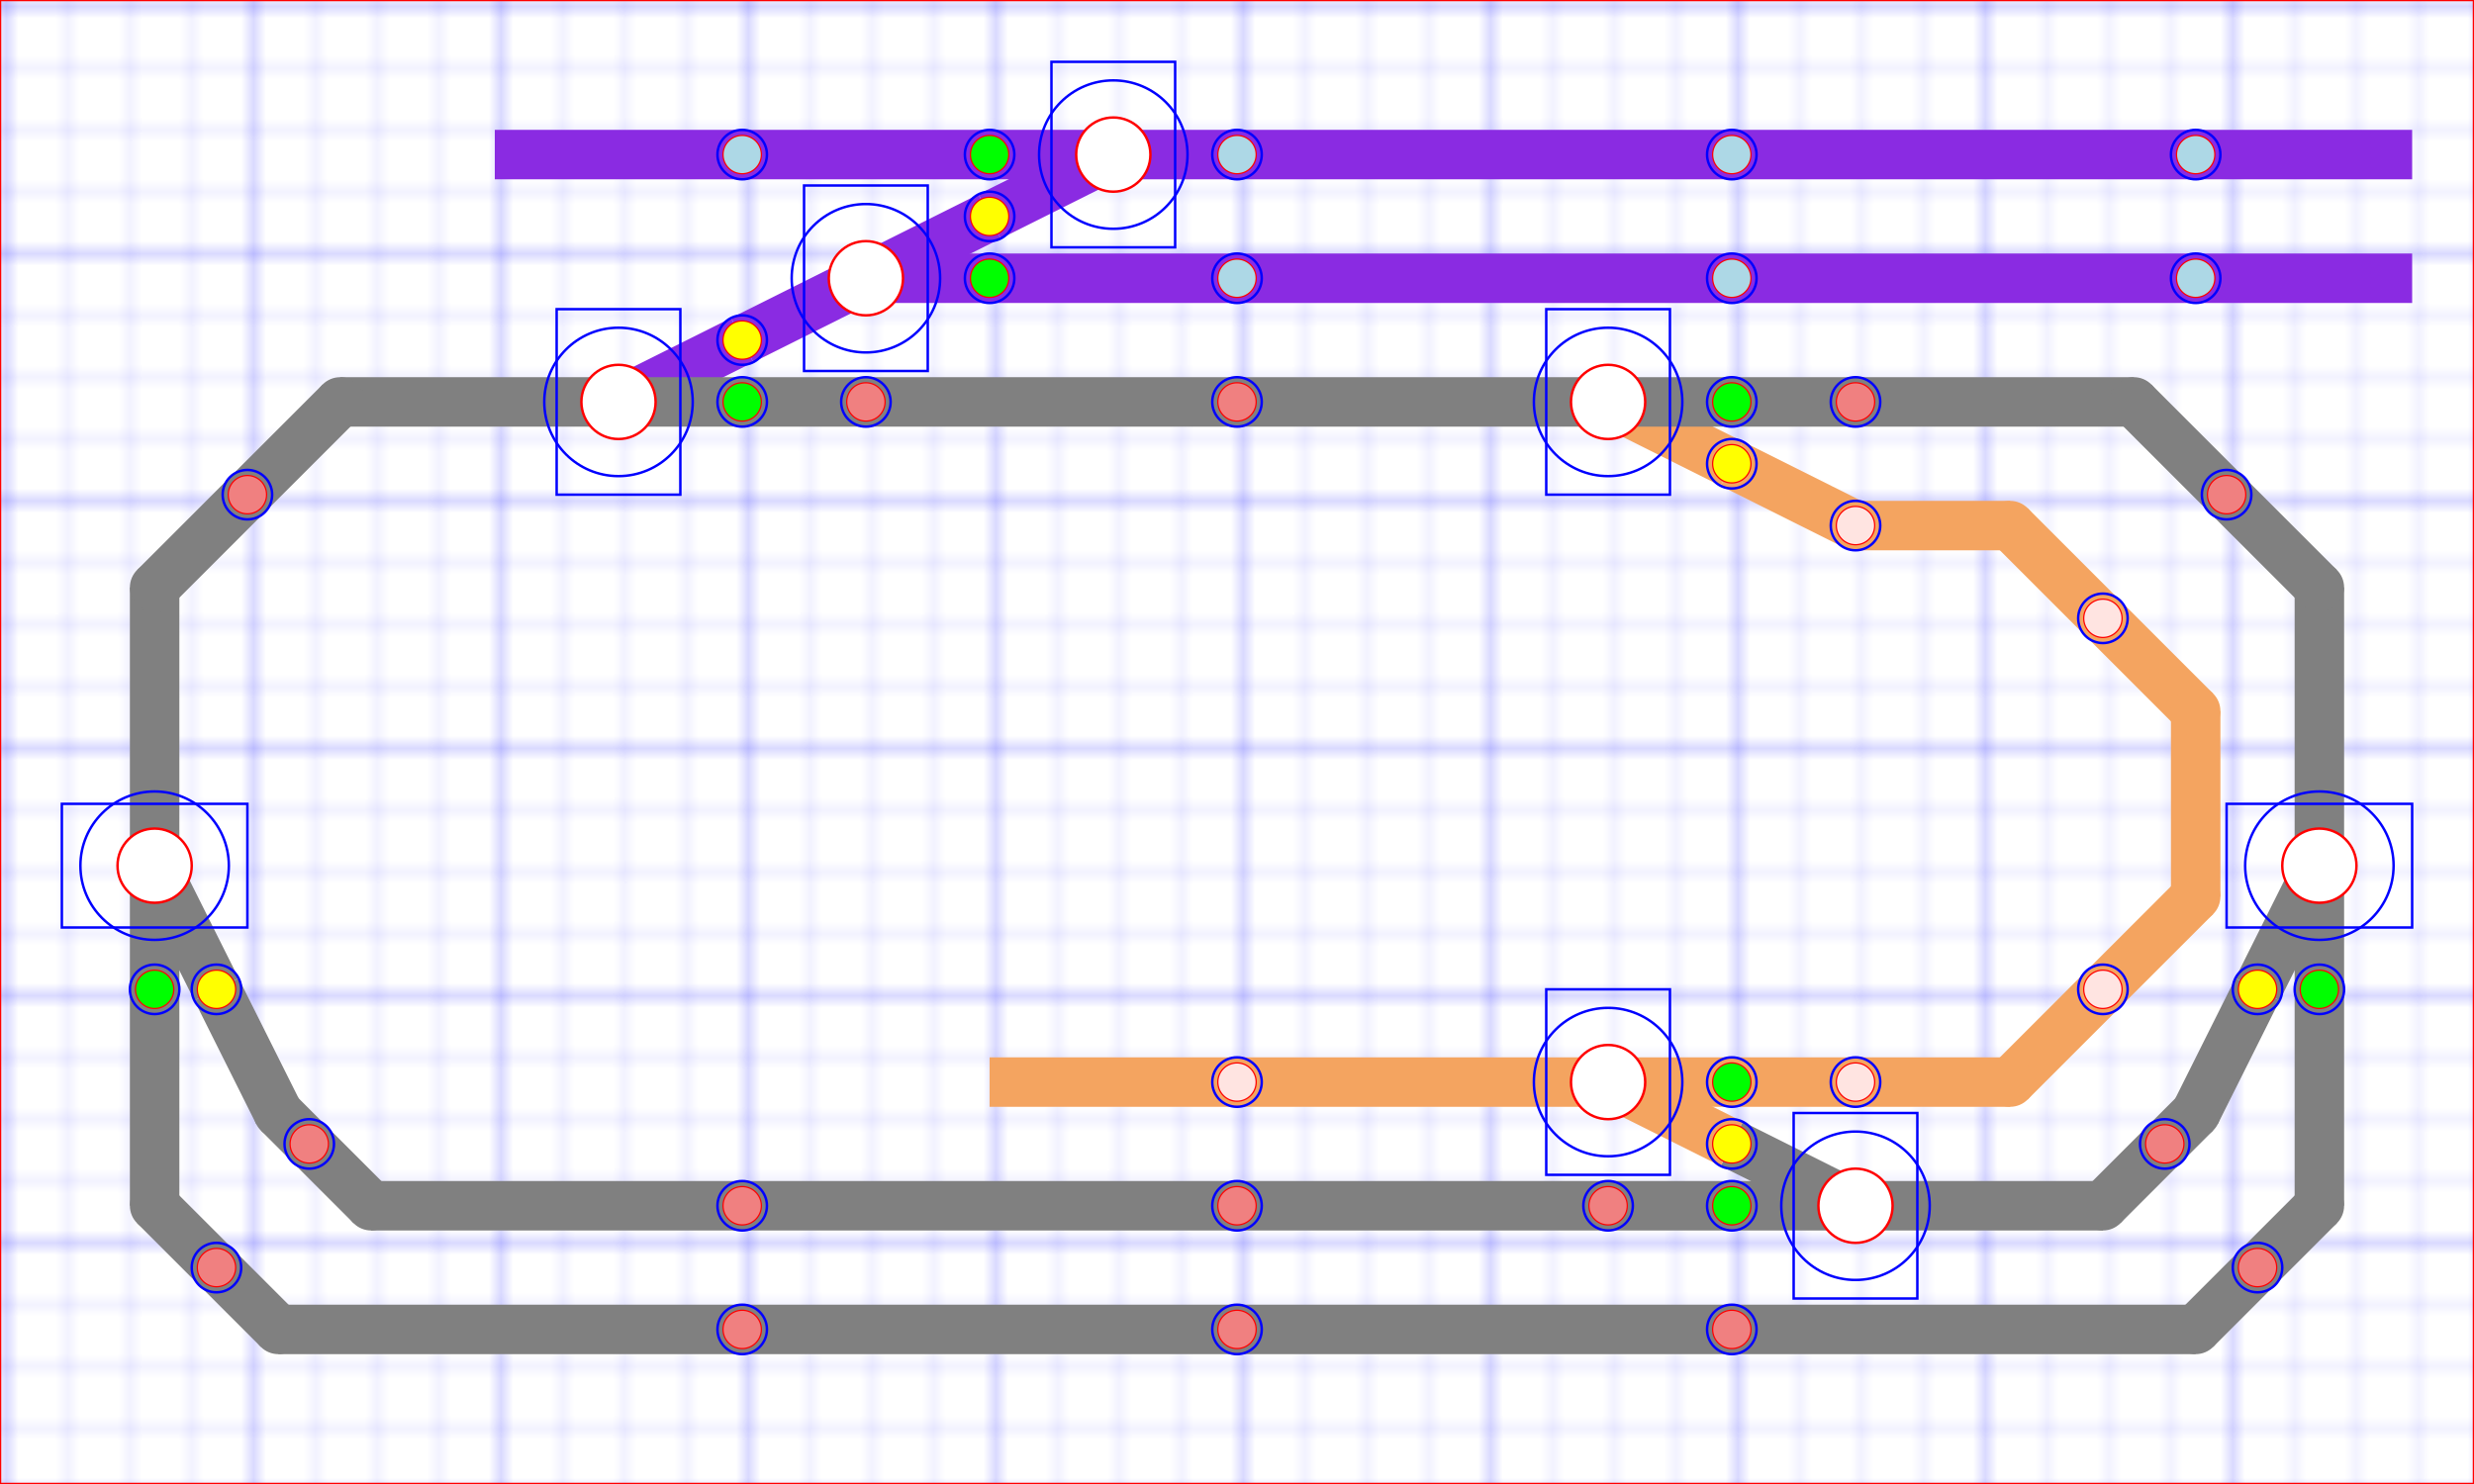 <?xml version="1.0" encoding="utf-8" ?>
<svg baseProfile="full" height="12.0cm" version="1.1" viewBox="0,0,200,120" width="20.0cm" xmlns="http://www.w3.org/2000/svg" xmlns:ev="http://www.w3.org/2001/xml-events" xmlns:inkscape="http://www.inkscape.org/namespaces/inkscape" xmlns:sodipodi="http://sodipodi.sourceforge.net/DTD/sodipodi-0.dtd" xmlns:xlink="http://www.w3.org/1999/xlink"><defs><pattern height="5" id="id1" patternUnits="userSpaceOnUse" width="5"><path d="M 5 0 L 0 0 0 5" fill="none" stroke="rgb(0%,0%,100%)" stroke-width="0.1" /></pattern><pattern height="20" id="id2" patternUnits="userSpaceOnUse" width="20"><rect fill="url(#id1) none" height="20" width="20" x="0" y="0" /><path d="M 20 0 L 0 0 0 20" fill="none" stroke="rgb(0%,0%,100%)" stroke-width="0.2" /></pattern></defs><g inkscape:groupmode="layer" inkscape:label="GridLayer" sodipodi:insensitive="1"><rect fill="white" height="120" width="200" x="0" y="0" /><rect fill="url(#id2) none" height="120" width="200" x="0" y="0" /></g><g inkscape:groupmode="layer" inkscape:label="Track" sodipodi:insensitive="1"><polyline fill="blueviolet" points="80,10.5 40,10.5 40,14.5 80,14.5 80,10.5" stroke="none" /><polyline fill="blueviolet" points="195,10.5 100,10.5 100,14.5 195,14.5 195,10.5" stroke="none" /><polyline fill="blueviolet" points="195,20.5 80,20.5 80,24.5 195,24.5 195,20.5" stroke="none" /><polyline fill="gray" points="120,30.5 60,30.5 60,34.5 120,34.5 120,30.5" stroke="none" /><polyline fill="blueviolet" points="59.106,25.711 49.106,30.711 50.894,34.289 60.894,29.289 59.106,25.711" stroke="none" /><polyline fill="gray" points="60,30.5 40,30.5 40,34.5 60,34.5 60,30.5" stroke="none" /><circle cx="50" cy="32.5" fill="white" r="3.0" /><polyline fill="blueviolet" points="80,20.5 70,20.5 70,24.5 80,24.5 80,20.5" stroke="none" /><polyline fill="blueviolet" points="79.106,15.711 59.106,25.711 60.894,29.289 80.894,19.289 79.106,15.711" stroke="none" /><circle cx="70" cy="22.5" fill="white" r="3.0" /><polyline fill="blueviolet" points="80.894,19.289 90.894,14.289 89.106,10.711 79.106,15.711 80.894,19.289" stroke="none" /><polyline fill="blueviolet" points="80,10.5 100,10.5 100,14.5 80,14.5 80,10.5" stroke="none" /><circle cx="90" cy="12.5" fill="white" r="3.0" /><polyline fill="sandybrown" points="140.894,35.711 130.894,30.711 129.106,34.289 139.106,39.289 140.894,35.711" stroke="none" /><polyline fill="gray" points="140,30.5 120,30.5 120,34.5 140,34.5 140,30.5" stroke="none" /><circle cx="130" cy="32.5" fill="white" r="3.0" /><circle cx="150" cy="42.5" fill="sandybrown" r="2.0" /><polyline fill="sandybrown" points="160,40.5 150,40.5 150,44.5 160,44.5 160,40.5" stroke="none" /><polyline fill="sandybrown" points="150.894,40.711 140.894,35.711 139.106,39.289 149.106,44.289 150.894,40.711" stroke="none" /><polyline fill="gray" points="160,30.5 140,30.5 140,34.5 160,34.5 160,30.5" stroke="none" /><polyline fill="gray" points="160,105.5 40,105.5 40,109.5 160,109.5 160,105.5" stroke="none" /><polyline fill="gray" points="140,95.5 40,95.5 40,99.5 140,99.5 140,95.5" stroke="none" /><polyline fill="sandybrown" points="160,85.5 140,85.5 140,89.5 160,89.5 160,85.5" stroke="none" /><polyline fill="sandybrown" points="120,85.5 80,85.5 80,89.5 120,89.5 120,85.5" stroke="none" /><polyline fill="gray" points="139.106,94.289 149.106,99.289 150.894,95.711 140.894,90.711 139.106,94.289" stroke="none" /><polyline fill="gray" points="140,95.5 160,95.5 160,99.5 140,99.5 140,95.5" stroke="none" /><circle cx="150" cy="97.5" fill="white" r="3.0" /><polyline fill="sandybrown" points="140.894,90.711 130.894,85.711 129.106,89.289 139.106,94.289 140.894,90.711" stroke="none" /><polyline fill="sandybrown" points="140,85.5 120,85.5 120,89.5 140,89.5 140,85.5" stroke="none" /><circle cx="130" cy="87.5" fill="white" r="3.0" /><polyline fill="gray" points="19.289,79.106 14.289,69.106 10.711,70.894 15.711,80.894 19.289,79.106" stroke="none" /><polyline fill="gray" points="10.5,80 10.5,60 14.5,60 14.5,80 10.5,80" stroke="none" /><circle cx="12.5" cy="70" fill="white" r="3.0" /><circle cx="22.5" cy="107.5" fill="gray" r="2.0" stroke="none" /><circle cx="30" cy="97.5" fill="gray" r="2.0" stroke="none" /><circle cx="12.5" cy="97.5" fill="gray" r="2.0" stroke="none" /><circle cx="22.5" cy="90" fill="gray" r="2.0" stroke="none" /><polyline fill="gray" points="24.289,89.106 19.289,79.106 15.711,80.894 20.711,90.894 24.289,89.106" stroke="none" /><polyline fill="gray" points="31.414,96.086 23.914,88.586 21.086,91.414 28.586,98.914 31.414,96.086" stroke="none" /><polyline fill="gray" points="40,95.5 30,95.5 30,99.5 40,99.5 40,95.5" stroke="none" /><polyline fill="gray" points="10.5,97.5 10.5,80 14.5,80 14.5,97.5 10.5,97.5" stroke="none" /><polyline fill="gray" points="23.914,106.086 13.914,96.086 11.086,98.914 21.086,108.914 23.914,106.086" stroke="none" /><polyline fill="gray" points="40,105.5 22.5,105.5 22.5,109.5 40,109.5 40,105.5" stroke="none" /><polyline fill="gray" points="184.289,80.894 189.289,70.894 185.711,69.106 180.711,79.106 184.289,80.894" stroke="none" /><polyline fill="gray" points="185.5,80 185.5,60 189.5,60 189.5,80 185.5,80" stroke="none" /><circle cx="187.5" cy="70" fill="white" r="3.0" /><circle cx="177.5" cy="107.5" fill="gray" r="2.0" stroke="none" /><circle cx="170" cy="97.5" fill="gray" r="2.0" stroke="none" /><circle cx="187.5" cy="97.5" fill="gray" r="2.0" stroke="none" /><circle cx="177.5" cy="90" fill="gray" r="2.0" stroke="none" /><polyline fill="gray" points="179.289,90.894 184.289,80.894 180.711,79.106 175.711,89.106 179.289,90.894" stroke="none" /><polyline fill="gray" points="171.414,98.914 178.914,91.414 176.086,88.586 168.586,96.086 171.414,98.914" stroke="none" /><polyline fill="gray" points="160,95.5 170,95.5 170,99.5 160,99.5 160,95.5" stroke="none" /><polyline fill="gray" points="185.5,97.5 185.5,80 189.5,80 189.5,97.5 185.5,97.5" stroke="none" /><polyline fill="gray" points="178.914,108.914 188.914,98.914 186.086,96.086 176.086,106.086 178.914,108.914" stroke="none" /><polyline fill="gray" points="160,105.5 177.5,105.5 177.5,109.5 160,109.5 160,105.5" stroke="none" /><polyline fill="gray" points="10.5,47.5 10.5,60 14.5,60 14.5,47.5 10.5,47.5" stroke="none" /><polyline fill="gray" points="26.086,31.086 11.086,46.086 13.914,48.914 28.914,33.914 26.086,31.086" stroke="none" /><polyline fill="gray" points="40,30.5 27.5,30.5 27.5,34.5 40,34.5 40,30.5" stroke="none" /><circle cx="12.5" cy="47.5" fill="gray" r="2.0" stroke="none" /><circle cx="27.5" cy="32.5" fill="gray" r="2.0" stroke="none" /><polyline fill="gray" points="185.5,47.5 185.5,60 189.5,60 189.5,47.5 185.5,47.5" stroke="none" /><polyline fill="gray" points="171.086,33.914 186.086,48.914 188.914,46.086 173.914,31.086 171.086,33.914" stroke="none" /><polyline fill="gray" points="160,30.5 172.5,30.5 172.5,34.5 160,34.5 160,30.5" stroke="none" /><circle cx="187.5" cy="47.5" fill="gray" r="2.0" stroke="none" /><circle cx="172.5" cy="32.5" fill="gray" r="2.0" stroke="none" /><polyline fill="sandybrown" points="175.5,57.5 175.5,60 179.5,60 179.5,57.5 175.5,57.5" stroke="none" /><polyline fill="sandybrown" points="161.086,43.914 176.086,58.914 178.914,56.086 163.914,41.086 161.086,43.914" stroke="none" /><polyline fill="sandybrown" points="160,40.5 162.5,40.5 162.5,44.5 160,44.5 160,40.5" stroke="none" /><circle cx="177.5" cy="57.5" fill="sandybrown" r="2.0" stroke="none" /><circle cx="162.5" cy="42.5" fill="sandybrown" r="2.0" stroke="none" /><polyline fill="sandybrown" points="175.5,72.5 175.5,70 179.5,70 179.5,72.5 175.5,72.5" stroke="none" /><polyline fill="sandybrown" points="163.914,88.914 178.914,73.914 176.086,71.086 161.086,86.086 163.914,88.914" stroke="none" /><polyline fill="sandybrown" points="160,85.5 162.5,85.5 162.5,89.5 160,89.5 160,85.5" stroke="none" /><circle cx="177.5" cy="72.5" fill="sandybrown" r="2.0" stroke="none" /><circle cx="162.5" cy="87.5" fill="sandybrown" r="2.0" stroke="none" /><polyline fill="sandybrown" points="175.5,70 175.5,60 179.5,60 179.5,70 175.5,70" stroke="none" /></g><g inkscape:groupmode="layer" inkscape:label="Cut" sodipodi:insensitive="1"><circle cx="50" cy="32.5" fill="none" r="3.0" stroke="red" stroke-width="0.2" /><circle cx="50" cy="32.5" fill="none" r="6.0" stroke="blue" stroke-width="0.2" /><rect fill="none" height="15" stroke="blue" stroke-width="0.2" width="10" x="45" y="25.0" /><circle cx="60" cy="32.5" fill="none" r="1.5" stroke="red" stroke-width="0.2" /><circle cx="60" cy="32.5" fill="none" r="2.0" stroke="blue" stroke-width="0.2" /><circle cx="60" cy="27.5" fill="none" r="1.5" stroke="red" stroke-width="0.2" /><circle cx="60" cy="27.5" fill="none" r="2.0" stroke="blue" stroke-width="0.2" /><circle cx="70" cy="22.5" fill="none" r="3.0" stroke="red" stroke-width="0.2" /><circle cx="70" cy="22.5" fill="none" r="6.0" stroke="blue" stroke-width="0.2" /><rect fill="none" height="15" stroke="blue" stroke-width="0.2" width="10" x="65" y="15.0" /><circle cx="80" cy="17.5" fill="none" r="1.5" stroke="red" stroke-width="0.2" /><circle cx="80" cy="17.5" fill="none" r="2.0" stroke="blue" stroke-width="0.2" /><circle cx="80" cy="22.5" fill="none" r="1.5" stroke="red" stroke-width="0.2" /><circle cx="80" cy="22.5" fill="none" r="2.0" stroke="blue" stroke-width="0.2" /><circle cx="90" cy="12.5" fill="none" r="3.0" stroke="red" stroke-width="0.2" /><circle cx="90" cy="12.5" fill="none" r="6.0" stroke="blue" stroke-width="0.2" /><rect fill="none" height="15" stroke="blue" stroke-width="0.2" width="10" x="85" y="5.0" /><circle cx="80" cy="12.5" fill="none" r="1.5" stroke="red" stroke-width="0.2" /><circle cx="80" cy="12.5" fill="none" r="2.0" stroke="blue" stroke-width="0.2" /><circle cx="130" cy="32.5" fill="none" r="3.0" stroke="red" stroke-width="0.2" /><circle cx="130" cy="32.5" fill="none" r="6.0" stroke="blue" stroke-width="0.2" /><rect fill="none" height="15" stroke="blue" stroke-width="0.2" width="10" x="125" y="25.0" /><circle cx="140" cy="32.5" fill="none" r="1.5" stroke="red" stroke-width="0.2" /><circle cx="140" cy="32.5" fill="none" r="2.0" stroke="blue" stroke-width="0.2" /><circle cx="140" cy="37.5" fill="none" r="1.5" stroke="red" stroke-width="0.2" /><circle cx="140" cy="37.5" fill="none" r="2.0" stroke="blue" stroke-width="0.2" /><circle cx="150" cy="97.5" fill="none" r="3.0" stroke="red" stroke-width="0.2" /><circle cx="150" cy="97.5" fill="none" r="6.0" stroke="blue" stroke-width="0.2" /><rect fill="none" height="15" stroke="blue" stroke-width="0.2" width="10" x="145" y="90.0" /><circle cx="140" cy="97.5" fill="none" r="1.5" stroke="red" stroke-width="0.2" /><circle cx="140" cy="97.5" fill="none" r="2.0" stroke="blue" stroke-width="0.2" /><circle cx="140" cy="92.5" fill="none" r="1.5" stroke="red" stroke-width="0.2" /><circle cx="140" cy="92.5" fill="none" r="2.0" stroke="blue" stroke-width="0.2" /><circle cx="130" cy="87.5" fill="none" r="3.0" stroke="red" stroke-width="0.2" /><circle cx="130" cy="87.5" fill="none" r="6.0" stroke="blue" stroke-width="0.2" /><rect fill="none" height="15" stroke="blue" stroke-width="0.2" width="10" x="125" y="80.0" /><circle cx="140" cy="87.5" fill="none" r="1.5" stroke="red" stroke-width="0.2" /><circle cx="140" cy="87.5" fill="none" r="2.0" stroke="blue" stroke-width="0.2" /><circle cx="12.5" cy="70" fill="none" r="3.0" stroke="red" stroke-width="0.2" /><circle cx="12.5" cy="70" fill="none" r="6.0" stroke="blue" stroke-width="0.2" /><rect fill="none" height="10" stroke="blue" stroke-width="0.2" width="15" x="5.0" y="65" /><circle cx="12.5" cy="80" fill="none" r="1.5" stroke="red" stroke-width="0.2" /><circle cx="12.5" cy="80" fill="none" r="2.0" stroke="blue" stroke-width="0.2" /><circle cx="17.5" cy="80" fill="none" r="1.5" stroke="red" stroke-width="0.2" /><circle cx="17.5" cy="80" fill="none" r="2.0" stroke="blue" stroke-width="0.2" /><circle cx="187.5" cy="70" fill="none" r="3.0" stroke="red" stroke-width="0.2" /><circle cx="187.5" cy="70" fill="none" r="6.0" stroke="blue" stroke-width="0.2" /><rect fill="none" height="10" stroke="blue" stroke-width="0.2" width="15" x="180.0" y="65" /><circle cx="187.5" cy="80" fill="none" r="1.5" stroke="red" stroke-width="0.2" /><circle cx="187.5" cy="80" fill="none" r="2.0" stroke="blue" stroke-width="0.2" /><circle cx="182.5" cy="80" fill="none" r="1.5" stroke="red" stroke-width="0.2" /><circle cx="182.5" cy="80" fill="none" r="2.0" stroke="blue" stroke-width="0.2" /><circle cx="20" cy="40" fill="none" r="1.5" stroke="red" stroke-width="0.2" /><circle cx="20" cy="40" fill="none" r="2.0" stroke="blue" stroke-width="0.2" /><circle cx="25" cy="92.5" fill="none" r="1.5" stroke="red" stroke-width="0.2" /><circle cx="25" cy="92.5" fill="none" r="2.0" stroke="blue" stroke-width="0.2" /><circle cx="17.5" cy="102.5" fill="none" r="1.5" stroke="red" stroke-width="0.2" /><circle cx="17.5" cy="102.5" fill="none" r="2.0" stroke="blue" stroke-width="0.2" /><circle cx="60" cy="107.5" fill="none" r="1.5" stroke="red" stroke-width="0.2" /><circle cx="60" cy="107.5" fill="none" r="2.0" stroke="blue" stroke-width="0.2" /><circle cx="60" cy="97.5" fill="none" r="1.5" stroke="red" stroke-width="0.2" /><circle cx="60" cy="97.5" fill="none" r="2.0" stroke="blue" stroke-width="0.2" /><circle cx="100" cy="107.5" fill="none" r="1.5" stroke="red" stroke-width="0.2" /><circle cx="100" cy="107.5" fill="none" r="2.0" stroke="blue" stroke-width="0.2" /><circle cx="100" cy="97.5" fill="none" r="1.5" stroke="red" stroke-width="0.2" /><circle cx="100" cy="97.5" fill="none" r="2.0" stroke="blue" stroke-width="0.2" /><circle cx="140" cy="107.5" fill="none" r="1.5" stroke="red" stroke-width="0.2" /><circle cx="140" cy="107.5" fill="none" r="2.0" stroke="blue" stroke-width="0.2" /><circle cx="130" cy="97.5" fill="none" r="1.5" stroke="red" stroke-width="0.2" /><circle cx="130" cy="97.5" fill="none" r="2.0" stroke="blue" stroke-width="0.2" /><circle cx="150" cy="32.5" fill="none" r="1.5" stroke="red" stroke-width="0.2" /><circle cx="150" cy="32.5" fill="none" r="2.0" stroke="blue" stroke-width="0.2" /><circle cx="100" cy="32.5" fill="none" r="1.5" stroke="red" stroke-width="0.2" /><circle cx="100" cy="32.5" fill="none" r="2.0" stroke="blue" stroke-width="0.2" /><circle cx="70" cy="32.5" fill="none" r="1.5" stroke="red" stroke-width="0.2" /><circle cx="70" cy="32.5" fill="none" r="2.0" stroke="blue" stroke-width="0.2" /><circle cx="180" cy="40" fill="none" r="1.5" stroke="red" stroke-width="0.2" /><circle cx="180" cy="40" fill="none" r="2.0" stroke="blue" stroke-width="0.2" /><circle cx="175" cy="92.5" fill="none" r="1.5" stroke="red" stroke-width="0.2" /><circle cx="175" cy="92.5" fill="none" r="2.0" stroke="blue" stroke-width="0.2" /><circle cx="182.5" cy="102.5" fill="none" r="1.5" stroke="red" stroke-width="0.2" /><circle cx="182.5" cy="102.5" fill="none" r="2.0" stroke="blue" stroke-width="0.2" /><circle cx="100" cy="87.5" fill="none" r="1.5" stroke="red" stroke-width="0.2" /><circle cx="100" cy="87.5" fill="none" r="2.0" stroke="blue" stroke-width="0.2" /><circle cx="150" cy="87.5" fill="none" r="1.5" stroke="red" stroke-width="0.2" /><circle cx="150" cy="87.5" fill="none" r="2.0" stroke="blue" stroke-width="0.2" /><circle cx="170" cy="80" fill="none" r="1.5" stroke="red" stroke-width="0.2" /><circle cx="170" cy="80" fill="none" r="2.0" stroke="blue" stroke-width="0.2" /><circle cx="170" cy="50" fill="none" r="1.5" stroke="red" stroke-width="0.2" /><circle cx="170" cy="50" fill="none" r="2.0" stroke="blue" stroke-width="0.2" /><circle cx="150" cy="42.5" fill="none" r="1.5" stroke="red" stroke-width="0.2" /><circle cx="150" cy="42.5" fill="none" r="2.0" stroke="blue" stroke-width="0.2" /><circle cx="177.5" cy="22.5" fill="none" r="1.5" stroke="red" stroke-width="0.2" /><circle cx="177.5" cy="22.5" fill="none" r="2.0" stroke="blue" stroke-width="0.2" /><circle cx="177.5" cy="12.5" fill="none" r="1.5" stroke="red" stroke-width="0.2" /><circle cx="177.5" cy="12.5" fill="none" r="2.0" stroke="blue" stroke-width="0.2" /><circle cx="140" cy="22.5" fill="none" r="1.5" stroke="red" stroke-width="0.2" /><circle cx="140" cy="22.5" fill="none" r="2.0" stroke="blue" stroke-width="0.2" /><circle cx="140" cy="12.5" fill="none" r="1.5" stroke="red" stroke-width="0.2" /><circle cx="140" cy="12.5" fill="none" r="2.0" stroke="blue" stroke-width="0.2" /><circle cx="100" cy="22.5" fill="none" r="1.5" stroke="red" stroke-width="0.2" /><circle cx="100" cy="22.5" fill="none" r="2.0" stroke="blue" stroke-width="0.2" /><circle cx="100" cy="12.5" fill="none" r="1.5" stroke="red" stroke-width="0.2" /><circle cx="100" cy="12.5" fill="none" r="2.0" stroke="blue" stroke-width="0.2" /><circle cx="60" cy="12.5" fill="none" r="1.5" stroke="red" stroke-width="0.2" /><circle cx="60" cy="12.5" fill="none" r="2.0" stroke="blue" stroke-width="0.2" /></g><g inkscape:groupmode="layer" inkscape:label="Led" sodipodi:insensitive="1"><circle cx="60" cy="32.5" fill="lime" r="1.5" /><circle cx="60" cy="27.5" fill="yellow" r="1.5" /><circle cx="80" cy="17.5" fill="yellow" r="1.5" /><circle cx="80" cy="22.5" fill="lime" r="1.5" /><circle cx="80" cy="12.5" fill="lime" r="1.5" /><circle cx="140" cy="32.5" fill="lime" r="1.5" /><circle cx="140" cy="37.5" fill="yellow" r="1.5" /><circle cx="140" cy="97.5" fill="lime" r="1.5" /><circle cx="140" cy="92.5" fill="yellow" r="1.5" /><circle cx="140" cy="87.5" fill="lime" r="1.5" /><circle cx="12.5" cy="80" fill="lime" r="1.5" /><circle cx="17.5" cy="80" fill="yellow" r="1.5" /><circle cx="187.5" cy="80" fill="lime" r="1.5" /><circle cx="182.5" cy="80" fill="yellow" r="1.5" /><circle cx="20" cy="40" fill="lightcoral" r="1.5" /><circle cx="25" cy="92.5" fill="lightcoral" r="1.5" /><circle cx="17.5" cy="102.5" fill="lightcoral" r="1.5" /><circle cx="60" cy="107.5" fill="lightcoral" r="1.5" /><circle cx="60" cy="97.5" fill="lightcoral" r="1.5" /><circle cx="100" cy="107.5" fill="lightcoral" r="1.5" /><circle cx="100" cy="97.5" fill="lightcoral" r="1.5" /><circle cx="140" cy="107.5" fill="lightcoral" r="1.5" /><circle cx="130" cy="97.5" fill="lightcoral" r="1.5" /><circle cx="150" cy="32.5" fill="lightcoral" r="1.5" /><circle cx="100" cy="32.5" fill="lightcoral" r="1.5" /><circle cx="70" cy="32.5" fill="lightcoral" r="1.5" /><circle cx="180" cy="40" fill="lightcoral" r="1.5" /><circle cx="175" cy="92.5" fill="lightcoral" r="1.5" /><circle cx="182.5" cy="102.5" fill="lightcoral" r="1.5" /><circle cx="100" cy="87.5" fill="mistyrose" r="1.5" /><circle cx="150" cy="87.5" fill="mistyrose" r="1.5" /><circle cx="170" cy="80" fill="mistyrose" r="1.5" /><circle cx="170" cy="50" fill="mistyrose" r="1.5" /><circle cx="150" cy="42.5" fill="mistyrose" r="1.5" /><circle cx="177.5" cy="22.5" fill="lightblue" r="1.5" /><circle cx="177.5" cy="12.5" fill="lightblue" r="1.5" /><circle cx="140" cy="22.5" fill="lightblue" r="1.5" /><circle cx="140" cy="12.5" fill="lightblue" r="1.5" /><circle cx="100" cy="22.5" fill="lightblue" r="1.5" /><circle cx="100" cy="12.5" fill="lightblue" r="1.5" /><circle cx="60" cy="12.5" fill="lightblue" r="1.5" /></g><g inkscape:groupmode="layer" inkscape:label="Outs" sodipodi:insensitive="1"><rect fill="none" height="120" stroke="red" stroke-width="0.2" width="200" x="0" y="0" /></g></svg>